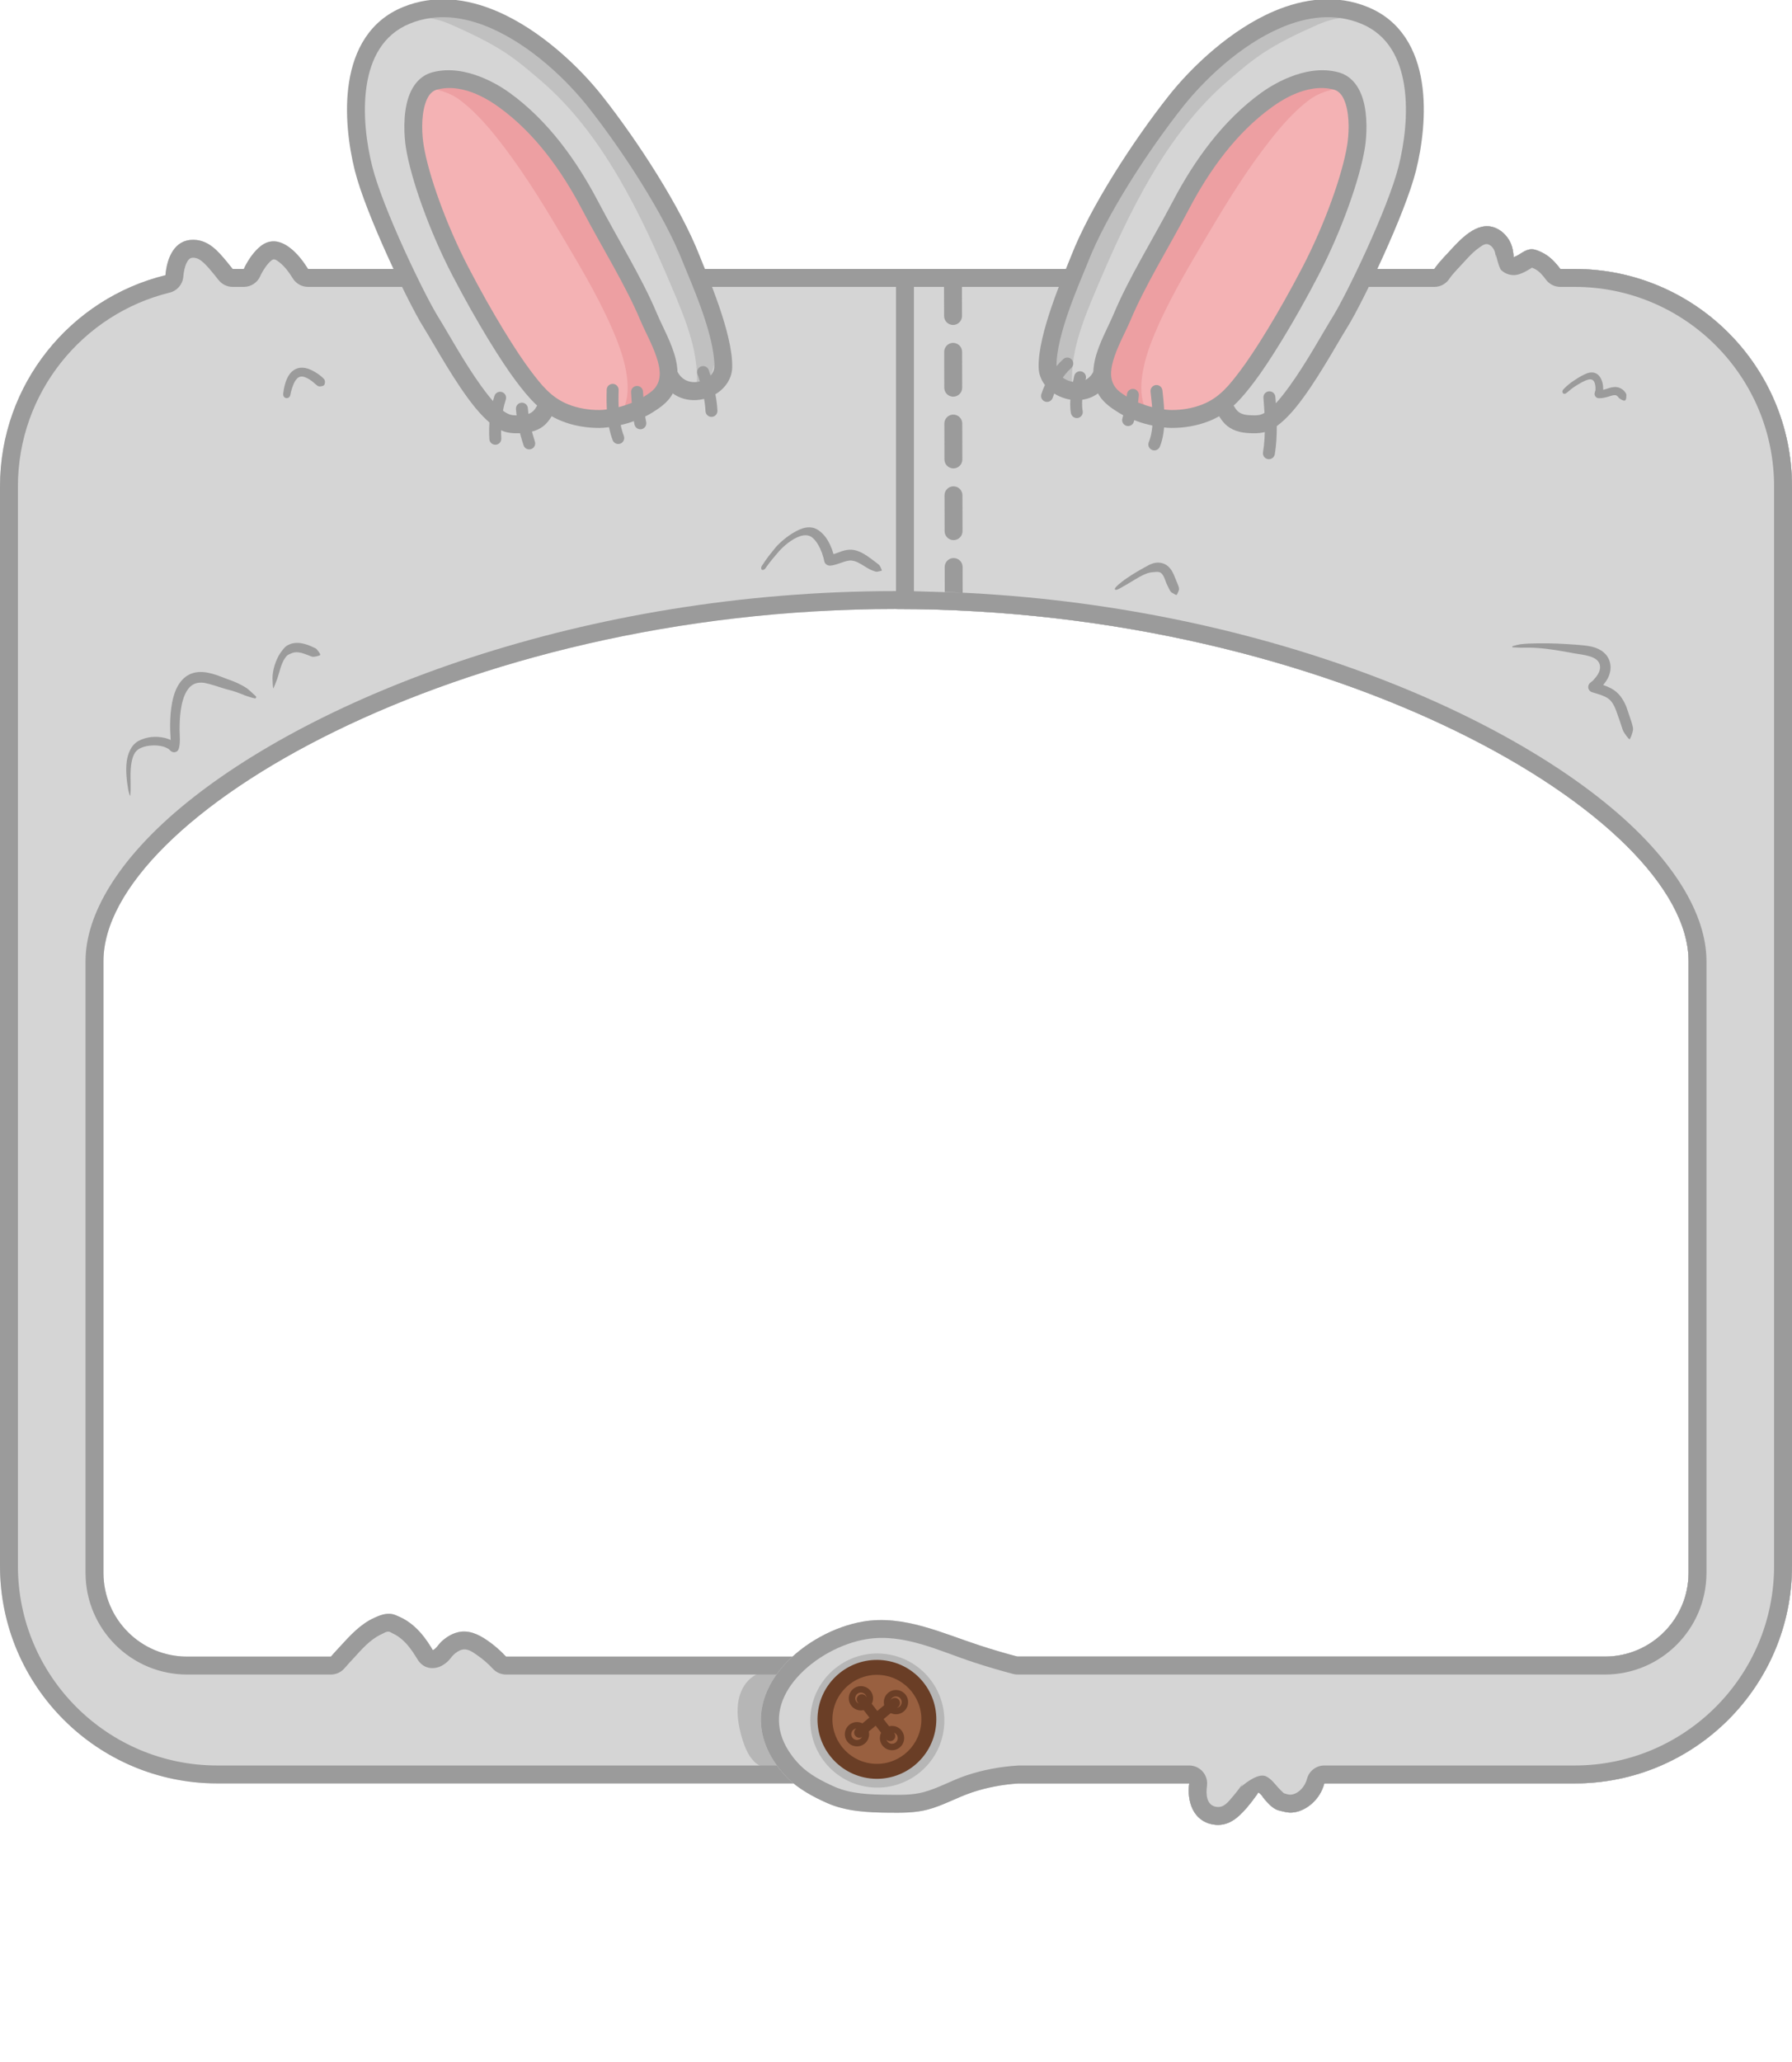 <?xml version="1.0" encoding="UTF-8" standalone="no"?>
<!DOCTYPE svg PUBLIC "-//W3C//DTD SVG 1.1//EN" "http://www.w3.org/Graphics/SVG/1.1/DTD/svg11.dtd">
<svg width="100%" height="100%" viewBox="0 0 300 345" version="1.1" xmlns="http://www.w3.org/2000/svg" xmlns:xlink="http://www.w3.org/1999/xlink" xml:space="preserve" xmlns:serif="http://www.serif.com/" style="fill-rule:evenodd;clip-rule:evenodd;stroke-linejoin:round;stroke-miterlimit:2;">
    <g id="Rabbit">
        <g>
            <path d="M199.087,298.39L36.38,298.39C16.301,298.39 0,282.089 0,262.01L0,81.38C0,64.293 11.805,49.942 27.696,46.045C27.945,43.102 29.212,40.107 32.327,40.119C34.922,40.129 36.502,42.016 38.021,43.845C38.337,44.225 38.647,44.61 38.95,45L40.82,45C40.887,44.841 40.955,44.688 41.029,44.547C41.667,43.323 42.566,42.015 43.664,41.158C45.234,39.933 46.886,40.247 48.428,41.377C49.685,42.298 50.703,43.616 51.571,45L240.126,45C240.412,44.582 240.723,44.181 241.061,43.794C241.537,43.249 242.034,42.721 242.527,42.191C244.364,40.219 247.234,36.844 250.36,38.139C251.606,38.655 252.606,39.786 253.051,41.05C253.201,41.476 253.29,41.915 253.341,42.364C253.359,42.518 253.374,42.673 253.389,42.827C253.396,42.892 253.346,43.044 253.409,43.024C254.487,42.679 255.225,41.711 256.425,41.706C257.026,41.703 257.661,42.01 258.195,42.269C259.427,42.868 260.389,43.885 261.216,45L263.62,45C283.699,45 300,61.301 300,81.38L300,262.01C300,282.089 283.699,298.39 263.62,298.39L221.708,298.39C221.609,298.738 221.49,299.084 221.341,299.427C220.485,301.398 218.467,303.123 216.262,303.266C215.547,303.312 214.78,303.072 214.115,302.919C213.17,302.702 212.342,301.77 211.732,301.078C211.384,300.683 211.14,300.139 210.663,299.917C210.593,299.884 210.574,300.044 210.529,300.108C210.427,300.254 210.325,300.398 210.222,300.543C209.757,301.198 209.265,301.834 208.74,302.443C207.241,304.182 205.568,305.666 203.125,305.268C199.762,304.72 198.671,301.416 199.087,298.39ZM84.715,277.171L268.678,277.171C276.405,277.171 282.678,270.898 282.678,263.171L282.678,160.792C282.678,136.756 223.181,101.898 149.938,101.898C76.696,101.898 17.322,136.756 17.322,160.792L17.322,263.171C17.322,270.898 23.595,277.171 31.322,277.171L55.397,277.171C55.878,276.596 56.402,276.056 56.91,275.501C58.604,273.649 60.286,271.782 62.6,270.707C63.476,270.3 64.481,269.904 65.468,270.025C65.991,270.09 66.481,270.334 66.956,270.548C68.565,271.27 69.963,272.536 71.021,273.931C71.427,274.466 71.817,275.032 72.17,275.604C72.186,275.631 72.45,276.095 72.462,276.09C73.016,275.857 73.411,275.13 73.833,274.725C74.58,274.011 75.494,273.416 76.494,273.138C78.355,272.618 80.04,273.402 81.563,274.447C82.739,275.253 83.765,276.151 84.715,277.171Z" style="fill:#d5d5d5;"/>
            <g transform="matrix(1,0,0,1,3.173,0)">
                <path d="M132.129,296.5C130.204,296.143 128.198,296.09 126.251,295.795C125.527,295.685 124.645,295.748 123.979,295.399C122.587,294.668 121.793,293.017 121.306,291.598C120.238,288.485 119.551,284.306 121.782,281.528C123.604,279.26 126.964,279.009 129.668,279.099C130.202,279.117 132.018,278.857 132.333,279.421C132.638,279.967 132.554,280.709 132.538,281.31C132.507,282.447 132.463,283.585 132.407,284.721C132.219,288.494 132.298,292.516 132.129,296.5Z" style="fill:#b6b6b6;"/>
            </g>
            <path d="M199.087,298.39L36.38,298.39C16.301,298.39 0,282.089 0,262.01L0,81.38C0,64.293 11.805,49.942 27.696,46.045C27.945,43.102 29.212,40.107 32.327,40.119C34.922,40.129 36.502,42.016 38.021,43.845C38.337,44.225 38.647,44.61 38.95,45L40.82,45C40.887,44.841 40.955,44.688 41.029,44.547C41.667,43.323 42.566,42.015 43.664,41.158C45.234,39.933 46.886,40.247 48.428,41.377C49.685,42.298 50.703,43.616 51.571,45L240.126,45C240.412,44.582 240.723,44.181 241.061,43.794C241.537,43.249 242.034,42.721 242.527,42.191C244.364,40.219 247.234,36.844 250.36,38.139C251.606,38.655 252.606,39.786 253.051,41.05C253.201,41.476 253.29,41.915 253.341,42.364C253.359,42.518 253.374,42.673 253.389,42.827C253.396,42.892 253.346,43.044 253.409,43.024C254.487,42.679 255.225,41.711 256.425,41.706C257.026,41.703 257.661,42.01 258.195,42.269C259.427,42.868 260.389,43.885 261.216,45L263.62,45C283.699,45 300,61.301 300,81.38L300,262.01C300,282.089 283.699,298.39 263.62,298.39L221.708,298.39C221.609,298.738 221.49,299.084 221.341,299.427C220.485,301.398 218.467,303.123 216.262,303.266C215.547,303.312 214.78,303.072 214.115,302.919C213.17,302.702 212.342,301.77 211.732,301.078C211.384,300.683 211.14,300.139 210.663,299.917C210.593,299.884 210.574,300.044 210.529,300.108C210.427,300.254 210.325,300.398 210.222,300.543C209.757,301.198 209.265,301.834 208.74,302.443C207.241,304.182 205.568,305.666 203.125,305.268C199.762,304.72 198.671,301.416 199.087,298.39ZM256.475,44.785C256.613,44.844 256.781,44.918 256.884,44.967C257.685,45.357 258.269,46.062 258.807,46.787C259.373,47.55 260.266,48 261.216,48L263.62,48C282.043,48 297,62.957 297,81.38C297,81.38 297,262.01 297,262.01C297,280.433 282.043,295.39 263.62,295.39C263.62,295.39 221.708,295.39 221.708,295.39C220.367,295.39 219.188,296.28 218.822,297.57C218.759,297.792 218.684,298.013 218.589,298.232C218.153,299.236 217.191,300.199 216.068,300.272C215.687,300.297 215.292,300.134 214.929,300.032C214.82,299.93 214.228,299.373 213.984,299.096C213.368,298.396 212.776,297.592 211.932,297.199C210.46,296.511 207.759,298.969 207.759,298.969C207.759,298.969 207.966,298.538 208.072,298.387C207.974,298.526 207.876,298.666 207.777,298.805C207.366,299.384 206.932,299.946 206.468,300.485C205.659,301.423 204.925,302.522 203.607,302.307C201.99,302.043 201.859,300.253 202.059,298.798C202.177,297.94 201.918,297.072 201.348,296.418C200.778,295.765 199.954,295.39 199.087,295.39L36.38,295.39C17.957,295.39 3,280.433 3,262.01L3,81.38C3,65.702 13.831,52.534 28.411,48.958C29.662,48.652 30.578,47.58 30.686,46.297C30.754,45.488 30.913,44.667 31.242,43.981C31.458,43.531 31.753,43.117 32.315,43.119C33.059,43.122 33.596,43.516 34.089,43.965C34.676,44.499 35.195,45.138 35.714,45.762C36.009,46.117 36.298,46.477 36.581,46.841C37.15,47.572 38.024,48 38.95,48L40.82,48C42.028,48 43.118,47.276 43.586,46.163C43.619,46.083 43.652,46.005 43.689,45.934C44.138,45.073 44.737,44.127 45.509,43.524C45.897,43.221 46.275,43.518 46.656,43.797C47.617,44.502 48.366,45.536 49.03,46.595C49.579,47.469 50.539,48 51.571,48L240.126,48C241.116,48 242.042,47.511 242.602,46.694C242.821,46.373 243.06,46.065 243.319,45.768C243.775,45.247 244.251,44.742 244.723,44.236C245.517,43.383 246.514,42.207 247.67,41.405C248.155,41.069 248.646,40.677 249.212,40.911C249.689,41.109 250.05,41.561 250.221,42.045C250.296,42.26 250.335,42.482 250.361,42.709C250.377,42.847 250.39,42.986 250.404,43.125C250.388,42.967 250.408,42.527 250.408,42.527C250.408,42.527 250.94,44.836 251.326,45.201C251.683,45.539 252.103,45.78 252.593,45.916C253.056,46.044 253.629,46.103 254.322,45.881C254.875,45.704 255.383,45.446 255.869,45.151L256.475,44.785ZM82.521,279.216C83.088,279.825 83.883,280.171 84.715,280.171L268.678,280.171C278.061,280.171 285.678,272.553 285.678,263.171L285.678,160.792C285.678,152.923 280.112,143.818 269.774,135.17C247.301,116.37 202.059,98.898 149.938,98.898C97.816,98.898 52.635,116.371 30.198,135.171C19.876,143.819 14.322,152.923 14.322,160.792C14.322,160.792 14.322,263.171 14.322,263.171C14.322,272.553 21.939,280.171 31.322,280.171C31.322,280.171 55.397,280.171 55.397,280.171C56.285,280.171 57.127,279.778 57.697,279.097C58.151,278.556 58.645,278.049 59.123,277.526C60.55,275.966 61.915,274.333 63.864,273.428C64.253,273.247 64.663,272.949 65.101,273.003C65.328,273.031 65.52,273.191 65.727,273.284C66.884,273.804 67.869,274.739 68.63,275.743C68.978,276.202 69.314,276.688 69.616,277.178C69.636,277.211 69.936,277.718 70.006,277.816C71.366,279.73 73.354,278.969 73.623,278.856C74.114,278.65 74.578,278.337 74.999,277.935C75.331,277.616 75.612,277.176 75.908,276.893C76.303,276.515 76.771,276.175 77.3,276.027C78.266,275.758 79.076,276.379 79.867,276.921C80.857,277.6 81.721,278.358 82.521,279.216ZM84.715,277.171L268.678,277.171C276.405,277.171 282.678,270.898 282.678,263.171L282.678,160.792C282.678,136.756 223.181,101.898 149.938,101.898C76.696,101.898 17.322,136.756 17.322,160.792L17.322,263.171C17.322,270.898 23.595,277.171 31.322,277.171L55.397,277.171C55.878,276.596 56.402,276.056 56.91,275.501C58.604,273.649 60.286,271.782 62.6,270.707C63.476,270.3 64.481,269.904 65.468,270.025C65.991,270.09 66.481,270.334 66.956,270.548C68.565,271.27 69.963,272.536 71.021,273.931C71.427,274.466 71.817,275.032 72.17,275.604C72.186,275.631 72.45,276.095 72.462,276.09C73.016,275.857 73.411,275.13 73.833,274.725C74.58,274.011 75.494,273.416 76.494,273.138C78.355,272.618 80.04,273.402 81.563,274.447C82.739,275.253 83.765,276.151 84.715,277.171Z" style="fill:#9b9b9b;"/>
            <path d="M170.64,298.39C167.919,298.551 165.166,299.068 162.647,299.923C160.171,300.763 157.892,302.083 155.344,302.76C153.159,303.34 150.881,303.311 148.638,303.287C145.276,303.251 141.637,303.072 138.514,301.694C136.138,300.646 133.598,299.274 131.765,297.411C130.509,296.133 129.364,294.558 128.598,292.938C123.6,282.38 135.002,272.903 144.503,271.304C151.312,270.159 157.728,273.257 164.057,275.315C166.165,276 168.26,276.62 170.359,277.171L268.678,277.171C276.405,277.171 282.678,270.898 282.678,263.171L282.678,160.792C282.678,136.763 223.216,101.919 150,101.898L150,45L240.126,45C240.412,44.582 240.723,44.181 241.061,43.794C241.537,43.249 242.034,42.721 242.527,42.191C244.364,40.219 247.234,36.844 250.36,38.139C251.606,38.655 252.606,39.786 253.051,41.05C253.201,41.476 253.29,41.915 253.341,42.364C253.359,42.518 253.374,42.673 253.389,42.827C253.396,42.892 253.346,43.044 253.409,43.024C254.487,42.679 255.225,41.711 256.425,41.706C257.026,41.703 257.661,42.01 258.195,42.269C259.427,42.868 260.389,43.885 261.216,45L263.62,45C283.699,45 300,61.301 300,81.38L300,262.01C300,282.089 283.699,298.39 263.62,298.39L221.708,298.39C221.609,298.738 221.49,299.084 221.341,299.427C220.485,301.398 218.467,303.123 216.262,303.266C215.547,303.312 214.78,303.072 214.115,302.919C213.17,302.702 212.342,301.77 211.732,301.078C211.384,300.683 211.14,300.139 210.663,299.917C210.593,299.884 210.574,300.044 210.529,300.108C210.427,300.254 210.325,300.398 210.222,300.543C209.757,301.198 209.265,301.834 208.74,302.443C207.241,304.182 205.568,305.666 203.125,305.268C199.762,304.72 198.671,301.416 199.087,298.39L170.64,298.39Z" style="fill:#d5d5d5;"/>
            <path d="M170.64,298.39C167.919,298.551 165.166,299.068 162.647,299.923C160.171,300.763 157.892,302.083 155.344,302.76C153.159,303.34 150.881,303.311 148.638,303.287C145.276,303.251 141.637,303.072 138.514,301.694C136.138,300.646 133.598,299.274 131.765,297.411C130.509,296.133 129.364,294.558 128.598,292.938C123.6,282.38 135.002,272.903 144.503,271.304C151.312,270.159 157.728,273.257 164.057,275.315C166.165,276 168.26,276.62 170.359,277.171L268.678,277.171C276.405,277.171 282.678,270.898 282.678,263.171L282.678,160.792C282.678,136.763 223.216,101.919 150,101.898L150,45L240.126,45C240.412,44.582 240.723,44.181 241.061,43.794C241.537,43.249 242.034,42.721 242.527,42.191C244.364,40.219 247.234,36.844 250.36,38.139C251.606,38.655 252.606,39.786 253.051,41.05C253.201,41.476 253.29,41.915 253.341,42.364C253.359,42.518 253.374,42.673 253.389,42.827C253.396,42.892 253.346,43.044 253.409,43.024C254.487,42.679 255.225,41.711 256.425,41.706C257.026,41.703 257.661,42.01 258.195,42.269C259.427,42.868 260.389,43.885 261.216,45L263.62,45C283.699,45 300,61.301 300,81.38L300,262.01C300,282.089 283.699,298.39 263.62,298.39L221.708,298.39C221.609,298.738 221.49,299.084 221.341,299.427C220.485,301.398 218.467,303.123 216.262,303.266C215.547,303.312 214.78,303.072 214.115,302.919C213.17,302.702 212.342,301.77 211.732,301.078C211.384,300.683 211.14,300.139 210.663,299.917C210.593,299.884 210.574,300.044 210.529,300.108C210.427,300.254 210.325,300.398 210.222,300.543C209.757,301.198 209.265,301.834 208.74,302.443C207.241,304.182 205.568,305.666 203.125,305.268C199.762,304.72 198.671,301.416 199.087,298.39L170.64,298.39ZM153,98.918C203.835,99.586 247.754,116.744 269.783,135.177C280.116,143.823 285.678,152.925 285.678,160.792L285.678,263.171C285.678,272.553 278.061,280.171 268.678,280.171L170.359,280.171C170.102,280.171 169.846,280.138 169.598,280.072C167.443,279.507 165.292,278.871 163.129,278.168C157.25,276.256 151.327,273.199 145,274.263C140.873,274.957 136.333,277.362 133.368,280.74C130.735,283.74 129.382,287.582 131.309,291.655C131.936,292.979 132.877,294.263 133.904,295.307C135.478,296.907 137.684,298.049 139.725,298.949C142.481,300.165 145.703,300.255 148.67,300.287C150.644,300.309 152.651,300.37 154.574,299.86C157.056,299.201 159.271,297.901 161.683,297.082C164.45,296.143 167.474,295.572 170.463,295.395C170.522,295.392 170.581,295.39 170.64,295.39L199.087,295.39C199.954,295.39 200.778,295.765 201.348,296.418C201.918,297.072 202.177,297.94 202.059,298.798C201.859,300.253 201.99,302.043 203.607,302.307C204.925,302.522 205.659,301.423 206.468,300.485C206.932,299.946 207.366,299.384 207.777,298.805C207.876,298.666 207.974,298.526 208.072,298.387C207.966,298.538 207.759,298.969 207.759,298.969C207.759,298.969 210.46,296.511 211.932,297.199C212.776,297.592 213.368,298.396 213.984,299.096C214.228,299.373 214.82,299.93 214.929,300.032C215.292,300.134 215.687,300.297 216.068,300.272C217.191,300.199 218.153,299.236 218.589,298.232C218.684,298.013 218.759,297.792 218.822,297.57C219.188,296.28 220.367,295.39 221.708,295.39C221.708,295.39 263.62,295.39 263.62,295.39C282.043,295.39 297,280.433 297,262.01C297,262.01 297,81.38 297,81.38C297,62.957 282.043,48 263.62,48L261.216,48C260.266,48 259.373,47.55 258.807,46.787C258.269,46.062 257.685,45.357 256.884,44.967C256.781,44.918 256.613,44.844 256.475,44.785L255.869,45.151C255.383,45.446 254.875,45.704 254.322,45.881C253.629,46.103 253.056,46.044 252.593,45.916C252.103,45.78 251.683,45.539 251.326,45.201C250.94,44.836 250.408,42.527 250.408,42.527C250.408,42.527 250.388,42.967 250.404,43.125C250.39,42.986 250.377,42.847 250.361,42.709C250.335,42.482 250.296,42.26 250.221,42.045C250.05,41.561 249.689,41.109 249.212,40.911C248.646,40.677 248.155,41.069 247.67,41.405C246.514,42.207 245.517,43.383 244.723,44.236C244.251,44.742 243.775,45.247 243.319,45.768C243.06,46.065 242.821,46.373 242.602,46.694C242.042,47.511 241.116,48 240.126,48L161.04,48L161.051,52.866C161.053,53.694 160.383,54.368 159.555,54.37C158.727,54.371 158.053,53.701 158.051,52.873L158.04,48L153,48C153,48 153,98.918 153,98.918C154.728,98.941 156.449,98.983 158.161,99.043L158.151,94.873C158.149,94.045 158.819,93.371 159.647,93.369C160.475,93.367 161.149,94.038 161.151,94.866L161.161,99.168L153,98.918ZM158.122,82.873C158.127,84.99 158.132,87.011 158.137,88.873C158.139,89.701 158.812,90.371 159.64,90.369C160.468,90.367 161.139,89.694 161.137,88.866C161.132,87.004 161.127,84.982 161.122,82.866C161.12,82.038 160.447,81.367 159.619,81.369C158.791,81.371 158.12,82.045 158.122,82.873ZM158.094,70.873C158.099,72.87 158.104,74.885 158.108,76.873C158.11,77.701 158.784,78.371 159.612,78.369C160.44,78.367 161.11,77.694 161.108,76.866C161.104,74.878 161.099,72.863 161.094,70.866C161.092,70.038 160.418,69.367 159.59,69.369C158.763,69.371 158.092,70.045 158.094,70.873ZM158.066,58.873C158.07,60.753 158.075,62.773 158.08,64.873C158.082,65.701 158.755,66.371 159.583,66.369C160.411,66.368 161.082,65.694 161.08,64.866C161.075,62.766 161.07,60.746 161.066,58.866C161.064,58.038 160.39,57.368 159.562,57.369C158.734,57.371 158.064,58.045 158.066,58.873Z" style="fill:#9b9b9b;"/>
            <g transform="matrix(1.74,0.191,-0.191,1.74,-54.254,-279.726)">
                <g transform="matrix(1.29,1.58353e-17,-1.58353e-17,1.29,-44.239,-89.59)">
                    <circle cx="150.259" cy="309.592" r="4.969" style="fill:#b6b6b6;"/>
                </g>
                <g transform="matrix(1,0,0,1,-0.716,0.083)">
                    <circle cx="150.259" cy="309.592" r="4.969" style="fill:#996040;"/>
                </g>
                <g transform="matrix(1,0,0,1,-0.716,0.083)">
                    <path d="M150.259,303.909C147.123,303.909 144.576,306.456 144.576,309.592C144.576,312.728 147.123,315.275 150.259,315.275C153.395,315.275 155.942,312.728 155.942,309.592C155.942,306.456 153.395,303.909 150.259,303.909L150.259,303.909ZM150.259,305.338C152.607,305.338 154.513,307.244 154.513,309.592C154.513,311.94 152.607,313.846 150.259,313.846C147.911,313.846 146.005,311.94 146.005,309.592C146.005,307.244 147.911,305.338 150.259,305.338L150.259,305.338Z" style="fill:#6a3e26;"/>
                </g>
                <g transform="matrix(1.228,2.77556e-17,-2.77556e-17,1.228,-34.188,-70.714)">
                    <path d="M150.948,310.137C150.427,310.137 150.003,310.561 150.003,311.083C150.003,311.604 150.427,312.028 150.948,312.028C151.47,312.028 151.894,311.604 151.894,311.083C151.894,310.561 151.47,310.137 150.948,310.137ZM148.202,310.137C147.68,310.137 147.257,310.561 147.257,311.083C147.257,311.604 147.68,312.028 148.202,312.028C148.724,312.028 149.147,311.604 149.147,311.083C149.147,310.561 148.724,310.137 148.202,310.137ZM150.948,310.637C151.194,310.637 151.394,310.837 151.394,311.083C151.394,311.328 151.194,311.528 150.948,311.528C150.703,311.528 150.503,311.328 150.503,311.083C150.503,310.837 150.703,310.637 150.948,310.637ZM148.202,310.637C148.448,310.637 148.647,310.837 148.647,311.083C148.647,311.328 148.448,311.528 148.202,311.528C147.956,311.528 147.757,311.328 147.757,311.083C147.757,310.837 147.956,310.637 148.202,310.637ZM148.202,307.323C147.68,307.323 147.257,307.746 147.257,308.268C147.257,308.79 147.68,309.213 148.202,309.213C148.724,309.213 149.147,308.79 149.147,308.268C149.147,307.746 148.724,307.323 148.202,307.323ZM150.948,307.323C150.427,307.323 150.003,307.746 150.003,308.268C150.003,308.79 150.427,309.213 150.948,309.213C151.47,309.213 151.894,308.79 151.894,308.268C151.894,307.746 151.47,307.323 150.948,307.323ZM148.202,307.823C148.448,307.823 148.647,308.022 148.647,308.268C148.647,308.514 148.448,308.713 148.202,308.713C147.956,308.713 147.757,308.514 147.757,308.268C147.757,308.022 147.956,307.823 148.202,307.823ZM150.948,307.823C151.194,307.823 151.394,308.022 151.394,308.268C151.394,308.514 151.194,308.713 150.948,308.713C150.703,308.713 150.503,308.514 150.503,308.268C150.503,308.022 150.703,307.823 150.948,307.823Z" style="fill:#6a3e26;"/>
                </g>
                <g transform="matrix(1.228,2.77556e-17,-2.77556e-17,1.228,-34.188,-70.714)">
                    <path d="M147.996,308.622L150.495,311.218C150.648,311.377 150.901,311.382 151.06,311.228C151.219,311.075 151.224,310.822 151.071,310.663L148.572,308.067C148.419,307.908 148.165,307.904 148.006,308.057C147.847,308.21 147.842,308.463 147.996,308.622Z" style="fill:#6a3e26;"/>
                </g>
                <g transform="matrix(-1.228,-2.77556e-17,-2.77556e-17,1.228,333.171,-70.714)">
                    <path d="M147.996,308.622L150.495,311.218C150.648,311.377 150.901,311.382 151.06,311.228C151.219,311.075 151.224,310.822 151.071,310.663L148.572,308.067C148.419,307.908 148.165,307.904 148.006,308.057C147.847,308.21 147.842,308.463 147.996,308.622Z" style="fill:#6a3e26;"/>
                </g>
            </g>
            <g>
                <g transform="matrix(1.007,0.15,-0.154,1.033,7.262,-32.875)">
                    <path d="M185.937,65.662C184.367,70.32 177.661,69.247 176.987,65.644C176.021,60.473 178.868,50.646 179.576,47.629C181.447,39.656 186.751,28.298 191.396,20.422C196.205,12.268 207.51,-0.617 219.979,2.366C230.453,4.871 231.425,18 230.67,25.581C229.964,32.663 225.214,47.556 223.461,51.496C221.449,56.016 217.427,67.309 213.543,69.317C212.976,69.611 212.327,69.731 211.698,69.806C211.143,69.872 210.564,69.93 210.003,69.884C207.313,69.668 207.141,67.708 205.308,66.422C203.733,65.318 201.709,64.696 199.855,64.224C195.502,63.116 190.315,65.471 185.937,65.662Z" style="fill:#d5d5d5;"/>
                </g>
                <path d="M179.595,65.353C178.835,59.511 181.398,53.424 183.636,48.143C188.91,35.702 195.243,22.361 205.604,13.49C210.071,9.665 212.26,7.79 220.709,4.085C226.596,1.503 230.48,4.086 228.989,2.914C224.09,-0.937 216.523,2.778 211.632,4.795C205.129,7.477 200.469,12.502 196.074,17.818C194.809,19.349 193.402,20.722 192.208,22.318C187.084,29.164 183.088,36.579 180.643,44.778C180.232,46.155 179.796,47.526 179.332,48.886C178.983,49.909 178.639,50.933 178.293,51.957C177.637,53.901 177.234,55.858 176.805,57.857C176.179,60.782 176.641,63.663 179.595,65.353Z" style="fill:#c0c0c0;"/>
                <g transform="matrix(1.007,0.15,-0.154,1.033,7.262,-32.875)">
                    <path d="M186.951,67.026C188.946,66.822 191.075,66.285 193.199,65.863C195.359,65.434 197.515,65.112 199.483,65.613C201.168,66.042 203.017,66.584 204.448,67.588C205.262,68.159 205.686,68.898 206.226,69.5C207.059,70.428 208.041,71.167 209.882,71.315C210.541,71.369 211.223,71.309 211.877,71.231C212.681,71.135 213.507,70.962 214.233,70.586C215.572,69.894 216.981,68.289 218.281,66.175C220.955,61.829 223.386,55.27 224.812,52.068C226.594,48.062 231.418,32.92 232.135,25.72C232.529,21.77 232.46,16.375 230.941,11.641C229.33,6.622 226.115,2.355 220.329,0.971C214.947,-0.316 209.756,1.093 205.144,3.862C198.516,7.842 193.102,14.648 190.12,19.706C185.407,27.695 180.038,39.222 178.141,47.308C177.41,50.421 174.541,60.567 175.538,65.901C175.906,67.869 177.532,69.343 179.56,69.926C182.214,70.688 185.462,69.929 186.951,67.026ZM185.872,64.227C185.26,64.254 184.729,64.646 184.538,65.213C183.886,67.148 181.934,67.614 180.393,67.171C179.45,66.9 178.607,66.301 178.436,65.386C177.5,60.378 180.326,50.871 181.012,47.949C182.856,40.091 188.094,28.901 192.673,21.137C195.461,16.411 200.495,10.027 206.688,6.307C210.623,3.944 215.035,2.662 219.628,3.76C224.316,4.882 226.824,8.431 228.13,12.499C229.526,16.851 229.566,21.811 229.204,25.442C228.509,32.406 223.834,47.05 222.11,50.925C220.912,53.616 218.999,58.729 216.825,62.818C215.533,65.248 214.228,67.338 212.853,68.049C212.445,68.26 211.973,68.326 211.52,68.38C211.063,68.435 210.586,68.491 210.125,68.453C209.046,68.367 208.601,67.817 208.131,67.24C207.583,66.569 207.023,65.856 206.168,65.256C204.449,64.051 202.25,63.35 200.227,62.835C197.843,62.228 195.228,62.53 192.612,63.049C190.301,63.508 187.99,64.135 185.872,64.227Z" style="fill:#9b9b9b;"/>
                </g>
                <g transform="matrix(1.007,0.15,-0.154,1.033,7.262,-32.875)">
                    <path d="M193.043,70.616C192.087,70.477 191.139,70.185 190.248,69.815C189.175,69.369 188.004,68.853 187.216,67.97C184.415,64.833 186.954,59.446 187.879,55.916C189.469,49.84 192.306,43.556 194.763,36.702C197.166,29.998 200.736,23.205 206.096,18.107C207.13,17.124 211.737,12.855 216.953,13.43C220.995,13.875 221.834,20.348 221.795,23.392C221.733,28.187 220.074,36.648 217.405,44.205C214.547,52.296 211.532,59 209.708,62.261C208.152,65.041 206.705,67.435 203.845,69.063C202.142,70.031 200.252,70.616 198.355,70.882C196.908,71.085 194.49,70.95 193.043,70.616Z" style="fill:#f4b2b4;"/>
                </g>
                <path d="M193.147,70.127C189.497,67.086 191.464,60.445 192.908,56.814C195.17,51.133 198.319,45.783 201.426,40.533C204.585,35.196 207.831,29.797 211.579,24.841C213.806,21.896 216.318,18.819 219.32,16.616C220.48,15.764 221.764,15.327 223.136,14.956C223.254,14.924 224.388,14.768 224.428,14.585C224.461,14.435 223.903,14.125 223.84,14.089C221.749,12.899 219.344,13.694 217.359,14.628C213.72,16.341 210.612,18.105 207.564,20.78C206.253,21.932 204.88,22.994 203.698,24.287C200.508,27.778 197.978,32.086 195.91,36.318C194.123,39.973 192.948,43.884 190.997,47.47C190.351,48.658 189.719,49.843 189.109,51.051C188.667,51.927 188.214,52.797 187.789,53.681C185.999,57.398 183.351,63.203 186.464,66.93C187.82,68.553 191.277,69.3 193.147,70.127Z" style="fill:#ed9fa2;"/>
                <g transform="matrix(1.007,0.15,-0.154,1.033,7.262,-32.875)">
                    <path d="M192.763,72.027C194.366,72.385 196.987,72.524 198.564,72.303C200.646,72.012 202.718,71.366 204.587,70.303C207.694,68.535 209.31,65.97 211,62.948C212.847,59.648 215.904,52.863 218.797,44.672C221.523,36.953 223.204,28.308 223.267,23.41C223.293,21.419 222.953,18.086 221.742,15.63C220.768,13.655 219.244,12.237 217.118,12.003C211.349,11.368 206.211,15.992 205.067,17.08C199.545,22.332 195.849,29.321 193.373,36.229C190.901,43.124 188.052,49.448 186.452,55.561C185.88,57.745 184.727,60.624 184.505,63.272C184.328,65.386 184.721,67.363 186.105,68.913C187.038,69.958 188.399,70.607 189.67,71.136C190.661,71.547 191.713,71.869 192.775,72.029L192.763,72.027ZM193.382,69.219C193.342,69.21 193.302,69.202 193.261,69.196C192.428,69.075 191.603,68.817 190.826,68.494C189.95,68.13 188.97,67.748 188.327,67.028C187.216,65.783 187.282,64.073 187.6,62.344C187.994,60.199 188.851,58.008 189.306,56.271C190.887,50.233 193.712,43.988 196.153,37.176C198.484,30.675 201.927,24.078 207.124,19.135C208.049,18.256 212.124,14.343 216.787,14.856C217.896,14.978 218.58,15.845 219.088,16.874C220.098,18.924 220.344,21.712 220.322,23.374C220.261,28.066 218.624,36.343 216.012,43.737C213.19,51.729 210.216,58.353 208.415,61.573C206.993,64.113 205.715,66.336 203.103,67.822C201.565,68.697 199.858,69.221 198.145,69.461C196.848,69.643 194.68,69.518 193.382,69.219Z" style="fill:#9b9b9b;"/>
                </g>
            </g>
            <g transform="matrix(-1,0,0,1,296.454,0)">
                <g transform="matrix(1.007,0.15,-0.154,1.033,7.262,-32.875)">
                    <path d="M185.937,65.662C184.367,70.32 177.661,69.247 176.987,65.644C176.021,60.473 178.868,50.646 179.576,47.629C181.447,39.656 186.751,28.298 191.396,20.422C196.205,12.268 207.51,-0.617 219.979,2.366C230.453,4.871 231.425,18 230.67,25.581C229.964,32.663 225.214,47.556 223.461,51.496C221.449,56.016 217.427,67.309 213.543,69.317C212.976,69.611 212.327,69.731 211.698,69.806C211.143,69.872 210.564,69.93 210.003,69.884C207.313,69.668 207.141,67.708 205.308,66.422C203.733,65.318 201.709,64.696 199.855,64.224C195.502,63.116 190.315,65.471 185.937,65.662Z" style="fill:#d5d5d5;"/>
                </g>
                <g transform="matrix(1,0,0,1,0.309,0)">
                    <path d="M179.595,65.353C178.835,59.511 181.398,53.424 183.636,48.143C188.91,35.702 195.243,22.361 205.604,13.49C210.071,9.665 212.26,7.79 220.709,4.085C226.596,1.503 230.48,4.086 228.989,2.914C224.09,-0.937 216.523,2.778 211.632,4.795C205.129,7.477 200.469,12.502 196.074,17.818C194.809,19.349 193.402,20.722 192.208,22.318C187.084,29.164 183.088,36.579 180.643,44.778C180.232,46.155 179.796,47.526 179.332,48.886C178.983,49.909 178.639,50.933 178.293,51.957C177.637,53.901 177.234,55.858 176.805,57.857C176.179,60.782 176.641,63.663 179.595,65.353Z" style="fill:#c0c0c0;"/>
                </g>
                <g transform="matrix(1.007,0.15,-0.154,1.033,7.262,-32.875)">
                    <path d="M186.951,67.026C188.946,66.822 191.075,66.285 193.199,65.863C195.359,65.434 197.515,65.112 199.483,65.613C201.168,66.042 203.017,66.584 204.448,67.588C205.262,68.159 205.686,68.898 206.226,69.5C207.059,70.428 208.041,71.167 209.882,71.315C210.541,71.369 211.223,71.309 211.877,71.231C212.681,71.135 213.507,70.962 214.233,70.586C215.572,69.894 216.981,68.289 218.281,66.175C220.955,61.829 223.386,55.27 224.812,52.068C226.594,48.062 231.418,32.92 232.135,25.72C232.529,21.77 232.46,16.375 230.941,11.641C229.33,6.622 226.115,2.355 220.329,0.971C214.947,-0.316 209.756,1.093 205.144,3.862C198.516,7.842 193.102,14.648 190.12,19.706C185.407,27.695 180.038,39.222 178.141,47.308C177.41,50.421 174.541,60.567 175.538,65.901C175.906,67.869 177.532,69.343 179.56,69.926C182.214,70.688 185.462,69.929 186.951,67.026ZM185.872,64.227C185.26,64.254 184.729,64.646 184.538,65.213C183.886,67.148 181.934,67.614 180.393,67.171C179.45,66.9 178.607,66.301 178.436,65.386C177.5,60.378 180.326,50.871 181.012,47.949C182.856,40.091 188.094,28.901 192.673,21.137C195.461,16.411 200.495,10.027 206.688,6.307C210.623,3.944 215.035,2.662 219.628,3.76C224.316,4.882 226.824,8.431 228.13,12.499C229.526,16.851 229.566,21.811 229.204,25.442C228.509,32.406 223.834,47.05 222.11,50.925C220.912,53.616 218.999,58.729 216.825,62.818C215.533,65.248 214.228,67.338 212.853,68.049C212.445,68.26 211.973,68.326 211.52,68.38C211.063,68.435 210.586,68.491 210.125,68.453C209.046,68.367 208.601,67.817 208.131,67.24C207.583,66.569 207.023,65.856 206.168,65.256C204.449,64.051 202.25,63.35 200.227,62.835C197.843,62.228 195.228,62.53 192.612,63.049C190.301,63.508 187.99,64.135 185.872,64.227Z" style="fill:#9b9b9b;"/>
                </g>
                <g transform="matrix(1.007,0.15,-0.154,1.033,7.262,-32.875)">
                    <path d="M193.043,70.616C192.087,70.477 191.139,70.185 190.248,69.815C189.175,69.369 188.004,68.853 187.216,67.97C184.415,64.833 186.954,59.446 187.879,55.916C189.469,49.84 192.306,43.556 194.763,36.702C197.166,29.998 200.736,23.205 206.096,18.107C207.13,17.124 211.737,12.855 216.953,13.43C220.995,13.875 221.834,20.348 221.795,23.392C221.733,28.187 220.074,36.648 217.405,44.205C214.547,52.296 211.532,59 209.708,62.261C208.152,65.041 206.705,67.435 203.845,69.063C202.142,70.031 200.252,70.616 198.355,70.882C196.908,71.085 194.49,70.95 193.043,70.616Z" style="fill:#f4b2b4;"/>
                </g>
                <g transform="matrix(1,0,0,1,0.309,0)">
                    <path d="M193.147,70.127C189.497,67.086 191.464,60.445 192.908,56.814C195.17,51.133 198.319,45.783 201.426,40.533C204.585,35.196 207.831,29.797 211.579,24.841C213.806,21.896 216.318,18.819 219.32,16.616C220.48,15.764 221.764,15.327 223.136,14.956C223.254,14.924 224.388,14.768 224.428,14.585C224.461,14.435 223.903,14.125 223.84,14.089C221.749,12.899 219.344,13.694 217.359,14.628C213.72,16.341 210.612,18.105 207.564,20.78C206.253,21.932 204.88,22.994 203.698,24.287C200.508,27.778 197.978,32.086 195.91,36.318C194.123,39.973 192.948,43.884 190.997,47.47C190.351,48.658 189.719,49.843 189.109,51.051C188.667,51.927 188.214,52.797 187.789,53.681C185.999,57.398 183.351,63.203 186.464,66.93C187.82,68.553 191.277,69.3 193.147,70.127Z" style="fill:#ed9fa2;"/>
                </g>
                <g transform="matrix(1.007,0.15,-0.154,1.033,7.262,-32.875)">
                    <path d="M192.763,72.027C194.366,72.385 196.987,72.524 198.564,72.303C200.646,72.012 202.718,71.366 204.587,70.303C207.694,68.535 209.31,65.97 211,62.948C212.847,59.648 215.904,52.863 218.797,44.672C221.523,36.953 223.204,28.308 223.267,23.41C223.293,21.419 222.953,18.086 221.742,15.63C220.768,13.655 219.244,12.237 217.118,12.003C211.349,11.368 206.211,15.992 205.067,17.08C199.545,22.332 195.849,29.321 193.373,36.229C190.901,43.124 188.052,49.448 186.452,55.561C185.88,57.745 184.727,60.624 184.505,63.272C184.328,65.386 184.721,67.363 186.105,68.913C187.038,69.958 188.399,70.607 189.67,71.136C190.661,71.547 191.713,71.869 192.775,72.029L192.763,72.027ZM193.382,69.219C193.342,69.21 193.302,69.202 193.261,69.196C192.428,69.075 191.603,68.817 190.826,68.494C189.95,68.13 188.97,67.748 188.327,67.028C187.216,65.783 187.282,64.073 187.6,62.344C187.994,60.199 188.851,58.008 189.306,56.271C190.887,50.233 193.712,43.988 196.153,37.176C198.484,30.675 201.927,24.078 207.124,19.135C208.049,18.256 212.124,14.343 216.787,14.856C217.896,14.978 218.58,15.845 219.088,16.874C220.098,18.924 220.344,21.712 220.322,23.374C220.261,28.066 218.624,36.343 216.012,43.737C213.19,51.729 210.216,58.353 208.415,61.573C206.993,64.113 205.715,66.336 203.103,67.822C201.565,68.697 199.858,69.221 198.145,69.461C196.848,69.643 194.68,69.518 193.382,69.219Z" style="fill:#9b9b9b;"/>
                </g>
            </g>
            <path d="M28.571,123.808C28.487,123.768 28.401,123.732 28.315,123.697C28.072,123.6 27.823,123.52 27.568,123.461C26.85,123.297 26.076,123.235 25.318,123.321C24.557,123.408 23.815,123.631 23.158,123.98C22.518,124.357 22.074,124.881 21.764,125.526C21.5,126.073 21.311,126.693 21.221,127.365C21.002,128.998 21.247,130.873 21.482,132.206C21.51,132.366 21.712,133.156 21.776,133.152C21.839,133.148 21.86,132.394 21.867,132.194C21.912,130.892 21.729,129.056 22.033,127.499C22.142,126.938 22.301,126.409 22.576,125.976C22.837,125.564 23.217,125.274 23.691,125.096C24.232,124.866 24.834,124.763 25.439,124.728C26.044,124.694 26.656,124.741 27.222,124.887C27.404,124.933 27.579,124.994 27.75,125.067C27.914,125.137 28.073,125.218 28.228,125.309C28.273,125.355 28.593,125.674 28.715,125.745C28.931,125.871 29.136,125.877 29.298,125.847C29.542,125.801 29.798,125.667 29.923,125.269C30.023,124.948 30.076,124.599 30.099,124.236C30.144,123.544 30.068,122.799 30.067,122.162C30.06,120.308 30.176,117.447 31.261,115.625C31.874,114.595 32.856,113.98 34.412,114.295C34.642,114.34 34.868,114.399 35.095,114.459C36.079,114.72 37.043,115.08 38.022,115.35C39.135,115.616 39.978,115.923 40.984,116.346C41.075,116.384 42.143,116.75 42.575,116.83C42.681,116.886 42.812,116.846 42.868,116.74C42.925,116.634 42.884,116.503 42.778,116.447C42.471,116.135 41.492,115.256 41.267,115.113C40.408,114.57 39.507,114.136 38.495,113.776C37.773,113.535 37.071,113.224 36.348,112.975C35.826,112.795 35.294,112.651 34.754,112.547C32.27,112.078 30.726,113.103 29.777,114.758C28.582,116.844 28.441,120.081 28.489,122.183C28.501,122.683 28.564,123.252 28.571,123.808ZM266.653,113.899C266.58,113.952 266.24,114.197 266.149,114.297C265.962,114.504 265.898,114.717 265.888,114.878C265.875,115.08 265.917,115.268 266.031,115.438C266.12,115.571 266.261,115.735 266.541,115.819C267.656,116.164 268.501,116.377 269.167,116.831C269.762,117.238 270.169,117.859 270.564,118.909L271.175,120.644C271.32,121.064 271.442,121.48 271.586,121.886C271.646,122.057 271.696,122.23 271.783,122.388C272.019,122.815 272.677,123.699 272.801,123.69C272.924,123.682 273.365,122.551 273.389,122.011C273.398,121.803 273.339,121.601 273.294,121.397C273.195,120.951 273.03,120.52 272.885,120.072L272.261,118.229C271.792,117.125 271.289,116.407 270.71,115.876C270.077,115.297 269.34,114.944 268.384,114.604C268.453,114.524 268.52,114.442 268.586,114.359C268.732,114.174 268.868,113.98 268.995,113.78C269.448,113.054 269.672,112.222 269.615,111.426C269.555,110.583 269.199,109.775 268.481,109.158C267.939,108.697 267.27,108.391 266.544,108.211C265.621,107.982 264.613,107.944 263.763,107.863C261.686,107.709 259.562,107.602 257.445,107.639C256.456,107.657 255.469,107.68 254.494,107.799C254.367,107.814 253.544,108.01 253.255,108.1C253.197,108.107 253.156,108.159 253.163,108.217C253.17,108.274 253.223,108.315 253.281,108.308C253.579,108.324 254.41,108.37 254.534,108.367C255.494,108.348 256.459,108.347 257.424,108.418C259.5,108.569 261.56,108.945 263.574,109.32C264.348,109.448 265.268,109.551 266.105,109.804C266.571,109.945 267.009,110.134 267.351,110.445C267.687,110.746 267.845,111.134 267.867,111.536C267.891,111.976 267.75,112.431 267.494,112.83C267.374,113.02 267.24,113.2 267.1,113.376C266.957,113.556 266.807,113.731 266.653,113.899ZM45.745,115.173C45.802,115.182 46.283,113.946 46.412,113.576C46.812,112.435 47.05,110.994 47.775,110.021C47.868,109.896 47.963,109.774 48.076,109.673C48.242,109.525 48.45,109.465 48.645,109.368C49.051,109.165 49.515,109.068 50.094,109.168C50.635,109.239 51.136,109.458 51.649,109.647C51.9,109.74 52.144,109.869 52.409,109.896C52.566,109.912 53.554,109.74 53.612,109.564C53.669,109.389 53.044,108.634 52.926,108.538C52.851,108.478 52.76,108.442 52.673,108.4C51.922,108.03 51.137,107.72 50.31,107.596C49.677,107.522 49.119,107.567 48.638,107.742C48.344,107.849 48.069,107.981 47.838,108.173C47.613,108.362 47.435,108.582 47.256,108.82C47.118,109.004 46.97,109.183 46.845,109.385C46.136,110.532 45.634,112.092 45.619,113.437C45.614,113.833 45.688,115.165 45.745,115.173ZM186.652,98.613C186.799,98.849 187.424,98.472 187.615,98.369C188.015,98.153 188.38,97.925 188.768,97.708L189.954,96.991C190.389,96.741 191.085,96.299 191.869,95.992C192.032,95.928 192.2,95.879 192.369,95.835C192.702,95.747 193.034,95.736 193.351,95.707C193.736,95.671 194.091,95.662 194.357,95.863C194.537,95.995 194.656,96.174 194.761,96.362C194.984,96.762 195.12,97.222 195.289,97.644C195.426,97.946 195.567,98.244 195.719,98.536C195.776,98.646 195.83,98.757 195.898,98.861C195.945,98.933 195.994,98.993 196.052,99.057C196.09,99.097 196.12,99.118 196.166,99.149C196.452,99.339 196.91,99.568 196.966,99.552C197.023,99.536 197.268,99.052 197.364,98.7C197.381,98.64 197.379,98.597 197.379,98.535C197.379,98.436 197.36,98.349 197.338,98.253C197.308,98.121 197.256,97.996 197.208,97.869C197.097,97.575 196.966,97.289 196.854,96.992C196.645,96.509 196.464,95.985 196.188,95.531C195.956,95.147 195.668,94.805 195.281,94.545C194.671,94.15 193.893,94.018 193.08,94.242C192.552,94.388 192.046,94.691 191.527,94.979C190.715,95.43 189.927,95.891 189.465,96.192L188.281,96.984C187.977,97.22 187.672,97.451 187.379,97.7C187.339,97.733 186.51,98.386 186.652,98.613ZM139.536,92.718L139.279,91.907C139.016,91.222 138.69,90.517 138.24,89.911C137.92,89.481 137.546,89.098 137.118,88.787C136.763,88.536 136.4,88.352 136.009,88.28C135.464,88.18 134.902,88.229 134.335,88.415C133.974,88.534 133.618,88.699 133.256,88.889C131.879,89.613 130.519,90.793 129.812,91.633L128.693,93.025C128.282,93.557 127.92,94.118 127.548,94.677C127.36,94.959 127.433,95.236 127.526,95.315C127.644,95.416 127.94,95.374 128.154,95.07C128.526,94.543 128.903,94.024 129.319,93.529L130.454,92.192C131.171,91.406 132.528,90.181 133.936,89.714C134.733,89.45 135.527,89.485 136.106,90.046C136.459,90.353 136.728,90.746 136.969,91.156C137.228,91.596 137.444,92.065 137.613,92.529L137.894,93.446C137.908,93.503 137.965,93.795 137.994,93.914C138.169,94.615 138.875,94.643 138.935,94.639C139.911,94.582 140.842,94.083 141.802,93.855C142.078,93.79 142.357,93.751 142.647,93.798C143.358,93.897 143.977,94.282 144.606,94.666C144.951,94.877 145.289,95.103 145.651,95.279C145.82,95.362 145.988,95.429 146.164,95.491C146.3,95.54 146.427,95.6 146.569,95.625C146.673,95.643 146.762,95.674 146.866,95.652C147.176,95.585 147.616,95.503 147.63,95.453C147.644,95.404 147.434,94.904 147.289,94.677C147.239,94.599 147.199,94.543 147.129,94.482C146.894,94.279 146.647,94.104 146.397,93.912C145.997,93.605 145.586,93.306 145.173,93.022C144.481,92.546 143.749,92.172 142.941,92.019C142.409,91.93 141.892,91.975 141.384,92.095C140.759,92.244 140.155,92.544 139.536,92.718ZM267.097,65.275C267.08,65.328 266.943,65.77 266.947,65.914C266.953,66.108 267.027,66.259 267.124,66.374C267.24,66.511 267.409,66.621 267.676,66.627C268.241,66.639 268.764,66.51 269.249,66.367C269.664,66.245 270.039,66.096 270.391,66.111C270.63,66.121 270.804,66.283 271.031,66.591C271.076,66.654 271.786,67.15 272.051,67.01C272.315,66.871 272.285,65.989 272.251,65.923C271.943,65.329 271.514,65.053 271.133,64.896C270.594,64.674 270.023,64.733 269.403,64.917C269.087,65.011 268.753,65.141 268.393,65.227C268.397,65.029 268.391,64.83 268.372,64.632C268.347,64.375 268.302,64.12 268.227,63.873C267.82,62.592 267.044,62.217 266.178,62.336C265.852,62.381 265.518,62.517 265.175,62.682C264.517,62.998 263.828,63.444 263.314,63.791C262.757,64.174 262.244,64.607 261.778,65.093C261.488,65.395 261.539,65.65 261.661,65.788C261.808,65.953 262.045,65.932 262.335,65.684C262.808,65.281 263.281,64.884 263.813,64.558C264.384,64.211 265.166,63.701 265.887,63.515C266.394,63.384 266.838,63.51 267.011,64.222C267.058,64.392 267.083,64.566 267.096,64.742C267.109,64.919 267.108,65.098 267.097,65.275ZM47.414,65.854C47.344,66.491 47.834,66.6 47.919,66.611C48.004,66.623 48.51,66.637 48.615,66.05C48.724,65.438 48.907,64.844 49.125,64.322C49.339,63.809 49.599,63.375 49.979,63.145C50.44,62.866 51.038,62.999 51.877,63.531C52.372,63.834 52.753,64.277 53.234,64.592C53.435,64.724 54.087,64.636 54.253,64.437C54.42,64.238 54.495,63.702 54.237,63.413C53.8,62.924 53.25,62.555 52.685,62.21C51.139,61.298 50.011,61.378 49.2,61.914C48.699,62.245 48.295,62.768 48.01,63.431C47.708,64.132 47.51,64.985 47.414,65.854Z" style="fill:#9b9b9b;"/>
            <path d="M211.515,66.554C211.753,69.5 211.929,72.742 211.441,75.666C211.35,76.211 211.718,76.727 212.263,76.817C212.807,76.908 213.323,76.54 213.414,75.995C213.927,72.914 213.759,69.498 213.509,66.393C213.464,65.843 212.982,65.433 212.432,65.477C211.882,65.521 211.471,66.004 211.515,66.554ZM192.614,65.529C192.904,68.149 193.343,71.46 192.319,73.982C192.112,74.493 192.359,75.077 192.87,75.285C193.381,75.492 193.965,75.246 194.173,74.734C195.315,71.921 194.925,68.232 194.602,65.309C194.541,64.76 194.046,64.364 193.498,64.425C192.949,64.486 192.553,64.98 192.614,65.529ZM86.376,68.45C86.538,70.524 86.999,72.529 87.648,74.502C87.821,75.027 88.387,75.312 88.911,75.14C89.435,74.967 89.721,74.401 89.548,73.877C88.949,72.057 88.519,70.208 88.37,68.295C88.327,67.744 87.846,67.333 87.296,67.375C86.745,67.418 86.333,67.9 86.376,68.45ZM82.776,66.236C82.028,68.515 81.782,71.089 81.925,73.473C81.958,74.024 82.432,74.445 82.983,74.412C83.534,74.379 83.954,73.905 83.922,73.354C83.794,71.215 84.005,68.905 84.676,66.859C84.848,66.335 84.562,65.769 84.038,65.597C83.514,65.425 82.948,65.711 82.776,66.236ZM101.568,65.201C101.496,68.005 101.564,70.986 102.565,73.64C102.759,74.157 103.336,74.418 103.853,74.224C104.369,74.029 104.631,73.452 104.436,72.935C103.526,70.52 103.502,67.804 103.568,65.253C103.582,64.701 103.146,64.241 102.594,64.227C102.042,64.213 101.583,64.649 101.568,65.201ZM105.649,65.63C105.754,67.444 105.861,69.235 106.218,71.02C106.327,71.561 106.854,71.913 107.395,71.804C107.936,71.696 108.288,71.168 108.179,70.627C107.84,68.934 107.745,67.234 107.645,65.514C107.613,64.963 107.14,64.542 106.589,64.574C106.038,64.606 105.617,65.079 105.649,65.63ZM188.662,65.976C188.536,67.349 188.311,68.671 187.903,69.989C187.739,70.516 188.035,71.077 188.562,71.24C189.089,71.404 189.65,71.108 189.813,70.581C190.263,69.128 190.515,67.672 190.654,66.158C190.704,65.609 190.299,65.122 189.749,65.071C189.199,65.021 188.712,65.427 188.662,65.976ZM179.827,62.92C179.446,64.806 178.917,67.168 179.289,69.135C179.391,69.677 179.915,70.034 180.457,69.932C180.999,69.829 181.356,69.306 181.254,68.764C180.928,67.038 181.453,64.97 181.787,63.315C181.896,62.774 181.546,62.246 181.005,62.137C180.464,62.028 179.936,62.379 179.827,62.92ZM116.762,62.57C117.444,64.58 118.001,66.678 118.111,68.804C118.14,69.355 118.61,69.779 119.161,69.751C119.713,69.722 120.137,69.252 120.108,68.701C119.989,66.391 119.396,64.11 118.656,61.927C118.478,61.405 117.91,61.124 117.387,61.302C116.865,61.479 116.584,62.047 116.762,62.57ZM178.009,60.077C176.284,61.633 175.078,63.735 174.334,65.923C174.156,66.446 174.436,67.014 174.958,67.192C175.48,67.37 176.049,67.09 176.227,66.568C176.863,64.699 177.875,62.891 179.348,61.563C179.758,61.193 179.791,60.561 179.421,60.151C179.052,59.741 178.419,59.708 178.009,60.077Z" style="fill:#9b9b9b;"/>
        </g>
    </g>
</svg>
